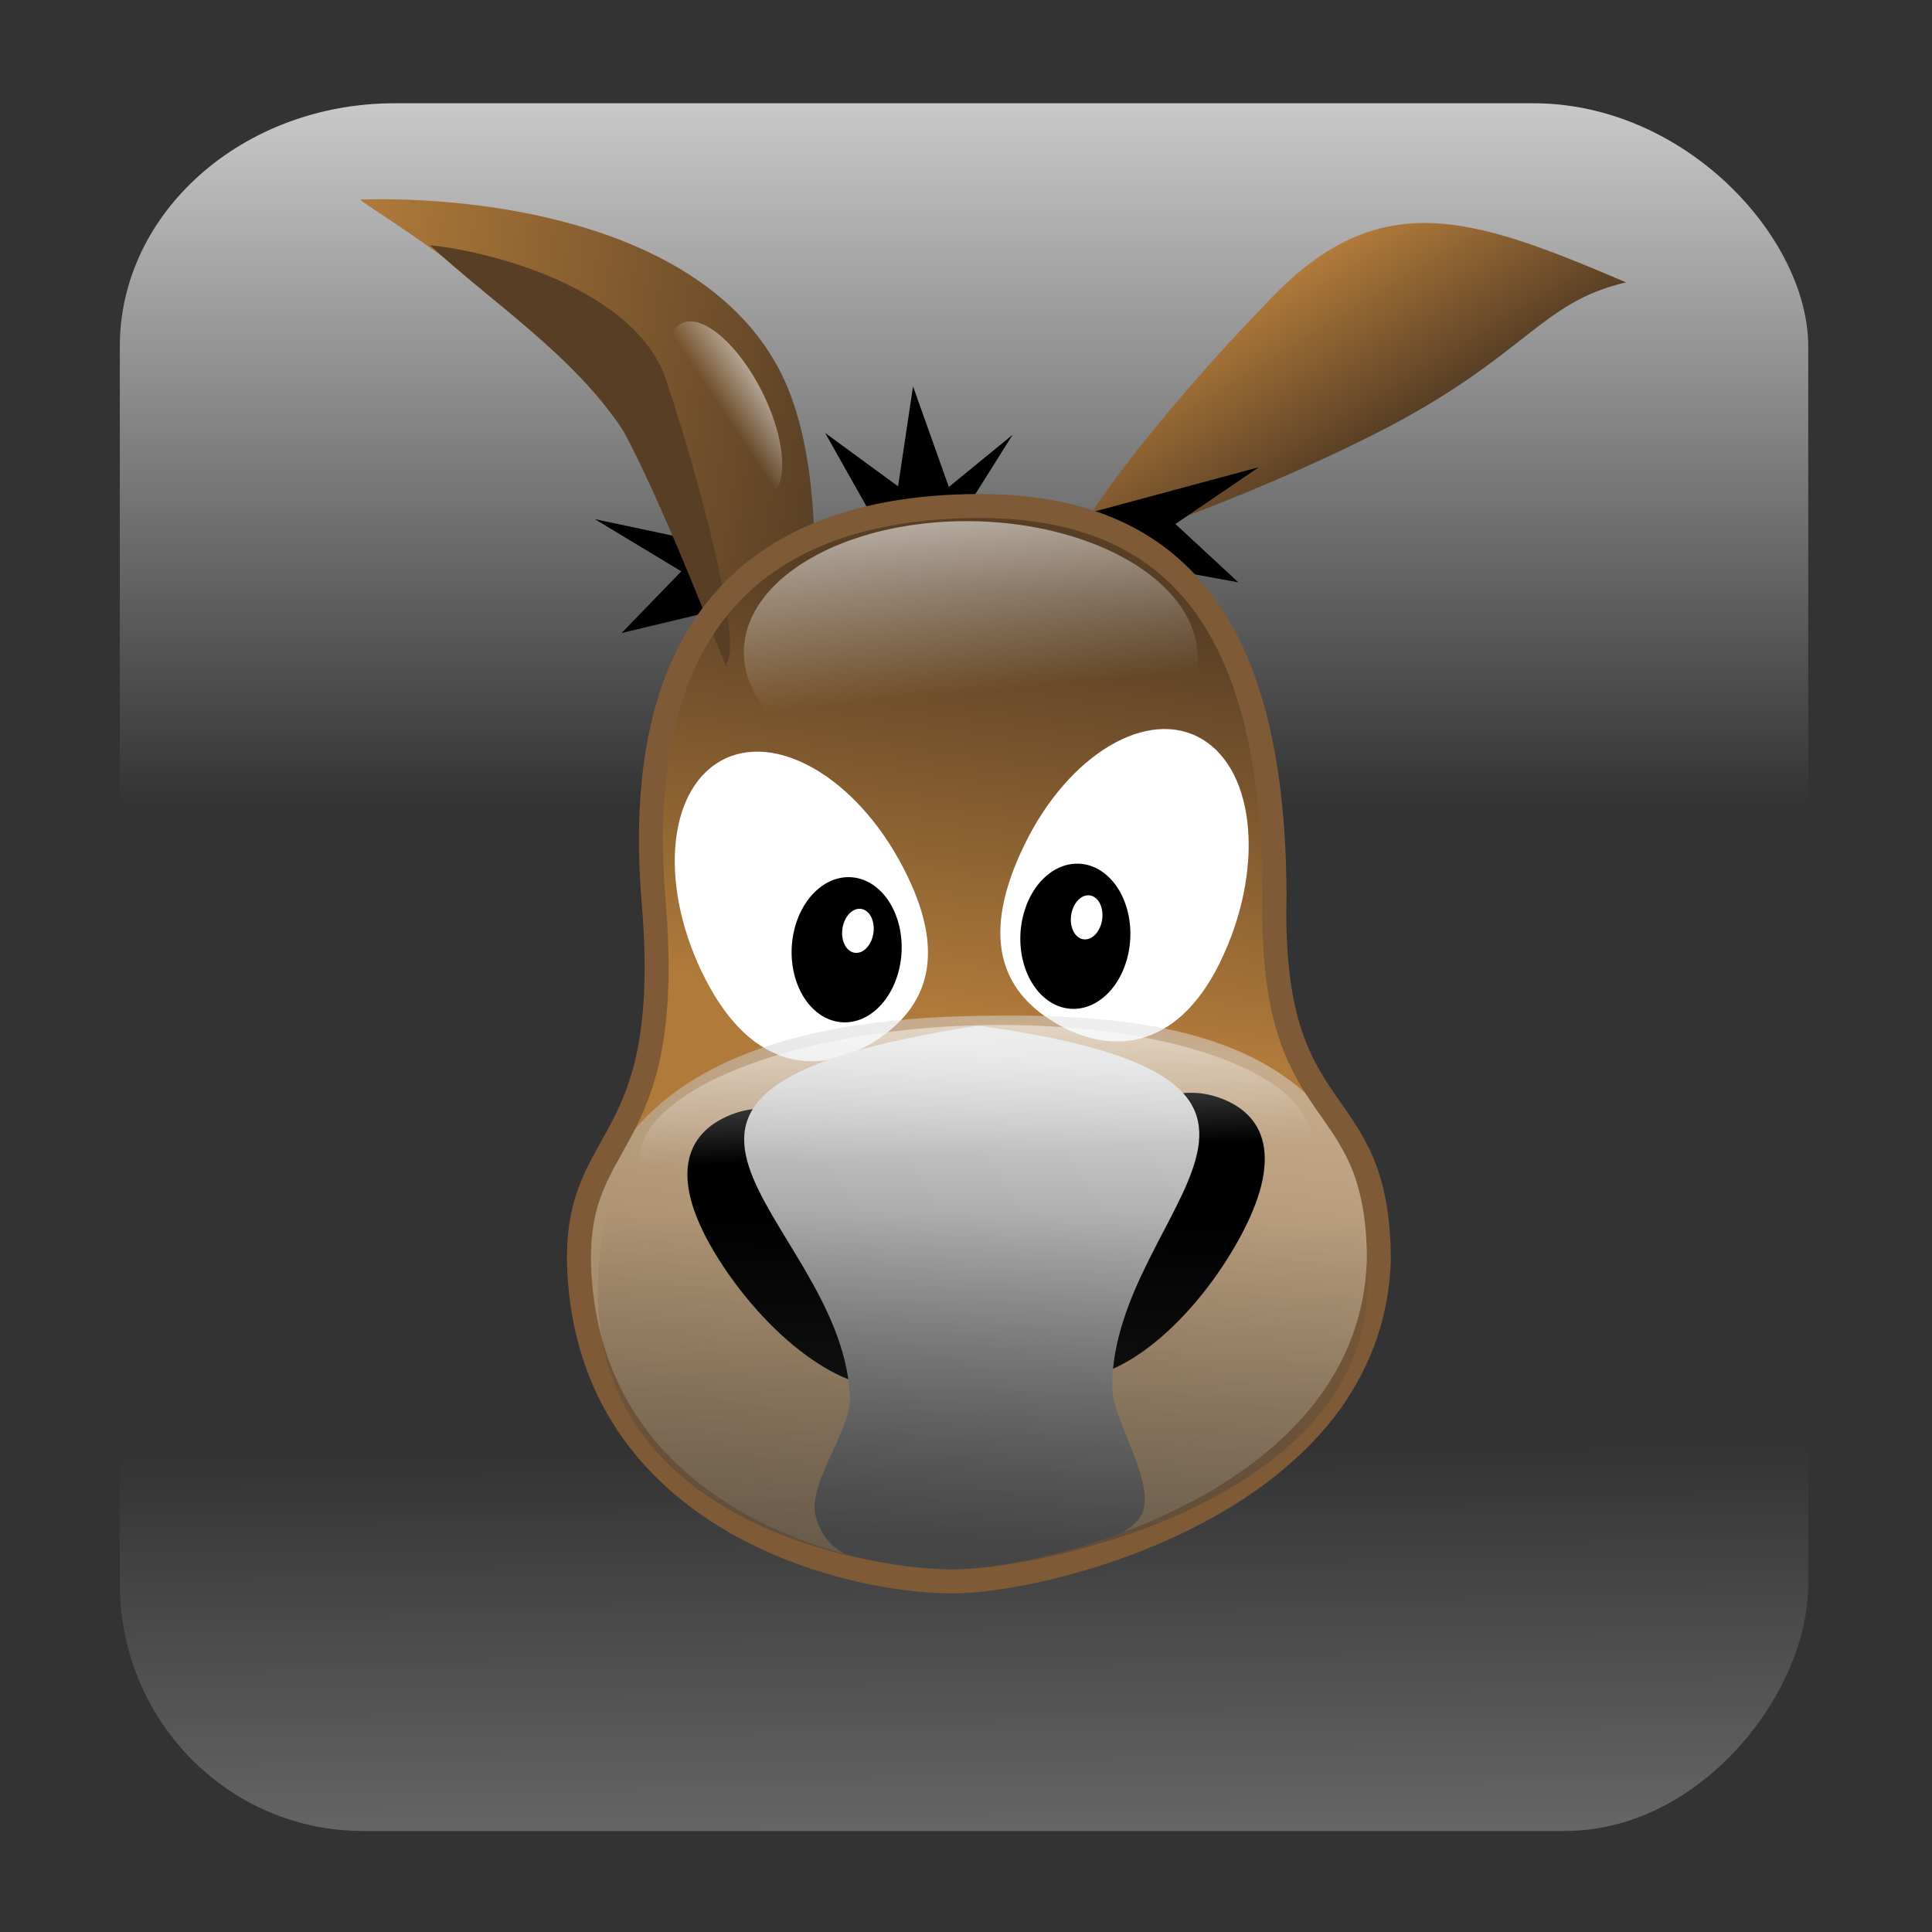 <?xml version="1.0" encoding="UTF-8" standalone="no"?>
<!-- Created with Inkscape (http://www.inkscape.org/) -->

<svg
   xmlns:dc="http://purl.org/dc/elements/1.1/"
   xmlns:cc="http://creativecommons.org/ns#"
   xmlns:rdf="http://www.w3.org/1999/02/22-rdf-syntax-ns#"
   xmlns:svg="http://www.w3.org/2000/svg"
   xmlns="http://www.w3.org/2000/svg"
   xmlns:xlink="http://www.w3.org/1999/xlink"
   xmlns:sodipodi="http://sodipodi.sourceforge.net/DTD/sodipodi-0.dtd"
   xmlns:inkscape="http://www.inkscape.org/namespaces/inkscape"
   id="svg2"
   sodipodi:version="0.32"
   inkscape:version="0.47pre0 r21549"
   width="256"
   height="256"
   version="1.0"
   sodipodi:docname="amule.svg"
   inkscape:output_extension="org.inkscape.output.svg.inkscape">
  <rect width="100%" height="100%" fill="#333333" stroke="none"/>
  <sodipodi:namedview
     inkscape:window-height="710"
     inkscape:window-width="911"
     inkscape:pageshadow="2"
     inkscape:pageopacity="0.0"
     guidetolerance="10.0"
     gridtolerance="10.0"
     objecttolerance="10.0"
     borderopacity="1.0"
     bordercolor="#666666"
     pagecolor="#ffffff"
     id="base"
     width="48px"
     height="48px"
     inkscape:zoom="1.9453125"
     inkscape:cx="127.74297"
     inkscape:cy="123.92162"
     inkscape:window-x="218"
     inkscape:window-y="194"
     inkscape:current-layer="svg2"
     showgrid="false"
     showguides="true"
     inkscape:guide-bbox="true" />
  <defs
     id="defs5">
    <linearGradient
       inkscape:collect="always"
       xlink:href="#linearGradient812"
       id="linearGradient4182"
       gradientUnits="userSpaceOnUse"
       gradientTransform="scale(1.335,0.749)"
       x1="273.937"
       y1="525.124"
       x2="273.664"
       y2="532.9" />
    <linearGradient
       id="linearGradient820">
      <stop
         style="stop-color:#3f3f3f;stop-opacity:1;"
         offset="0"
         id="stop821" />
      <stop
         style="stop-color:#3f3f3f;stop-opacity:0;"
         offset="1"
         id="stop822" />
    </linearGradient>
    <linearGradient
       inkscape:collect="always"
       xlink:href="#linearGradient820"
       id="linearGradient4192"
       gradientUnits="userSpaceOnUse"
       gradientTransform="matrix(1.15,0.171,-0.126,0.851,111.767,-4.585)"
       x1="56.595"
       y1="97.992"
       x2="52.87"
       y2="77.346" />
    <linearGradient
       id="linearGradient660">
      <stop
         style="stop-color:#4c4c4c;stop-opacity:1;"
         offset="0"
         id="stop661" />
      <stop
         style="stop-color:#dddddf;stop-opacity:1;"
         offset="1"
         id="stop662" />
    </linearGradient>
    <linearGradient
       inkscape:collect="always"
       xlink:href="#linearGradient660"
       id="linearGradient4178"
       gradientUnits="userSpaceOnUse"
       gradientTransform="matrix(0.896,0.133,-0.162,1.091,111.767,-4.585)"
       x1="64.442"
       y1="76.155"
       x2="63.012"
       y2="53.064" />
    <linearGradient
       inkscape:collect="always"
       xlink:href="#linearGradient812"
       id="linearGradient4110"
       gradientUnits="userSpaceOnUse"
       gradientTransform="scale(1.327,0.754)"
       x1="272.714"
       y1="489.518"
       x2="274.315"
       y2="497.948" />
    <linearGradient
       id="linearGradient703">
      <stop
         style="stop-color:#707070;stop-opacity:1;"
         offset="0"
         id="stop704" />
      <stop
         style="stop-color:#dddddf;stop-opacity:1;"
         offset="1"
         id="stop705" />
    </linearGradient>
    <linearGradient
       inkscape:collect="always"
       xlink:href="#linearGradient703"
       id="linearGradient4135"
       gradientUnits="userSpaceOnUse"
       gradientTransform="matrix(1.155,0.172,-0.126,0.847,111.767,-4.585)"
       x1="54.122"
       y1="99.152"
       x2="53.696"
       y2="66.149" />
    <linearGradient
       inkscape:collect="always"
       xlink:href="#linearGradient676"
       id="linearGradient4070"
       gradientUnits="userSpaceOnUse"
       gradientTransform="matrix(0.851,0.126,-0.171,1.15,111.767,-4.585)"
       x1="72.467"
       y1="48.528"
       x2="72.467"
       y2="29.315" />
    <linearGradient
       id="linearGradient812">
      <stop
         style="stop-color:#ffffff;stop-opacity:0.553;"
         offset="0"
         id="stop813" />
      <stop
         style="stop-color:#ffffff;stop-opacity:0;"
         offset="1"
         id="stop814" />
    </linearGradient>
    <linearGradient
       inkscape:collect="always"
       xlink:href="#linearGradient812"
       id="linearGradient3987"
       gradientUnits="userSpaceOnUse"
       gradientTransform="scale(0.707,1.414)"
       x1="498.811"
       y1="255.803"
       x2="494.498"
       y2="256.7" />
    <linearGradient
       inkscape:collect="always"
       xlink:href="#linearGradient676"
       id="linearGradient4030"
       gradientUnits="userSpaceOnUse"
       gradientTransform="matrix(0.924,0.137,-0.157,1.059,111.767,-4.585)"
       x1="24.478"
       y1="31.426"
       x2="53.135"
       y2="31.426" />
    <linearGradient
       id="linearGradient676">
      <stop
         style="stop-color:#b07a3a;stop-opacity:1;"
         offset="0"
         id="stop677" />
      <stop
         style="stop-color:#573e25;stop-opacity:1;"
         offset="1"
         id="stop678" />
    </linearGradient>
    <linearGradient
       inkscape:collect="always"
       xlink:href="#linearGradient676"
       id="linearGradient4138"
       gradientUnits="userSpaceOnUse"
       gradientTransform="matrix(0.287,0.423,-1.434,0.883,162.158,-35.078)"
       x1="112.58"
       y1="10.942"
       x2="131.318"
       y2="10.942" />
    <linearGradient
       inkscape:collect="always"
       id="linearGradient3169">
      <stop
         style="stop-color:#ffffff;stop-opacity:1;"
         offset="0"
         id="stop3171" />
      <stop
         style="stop-color:#ffffff;stop-opacity:0;"
         offset="1"
         id="stop3173" />
    </linearGradient>
    <linearGradient
       inkscape:collect="always"
       xlink:href="#linearGradient3169"
       id="linearGradient3507"
       gradientUnits="userSpaceOnUse"
       gradientTransform="matrix(5.398,0,0,8.679,-1.815,-269.381)"
       x1="23.229"
       y1="-12.322"
       x2="23.133"
       y2="8.92" />
    <linearGradient
       inkscape:collect="always"
       xlink:href="#linearGradient3169"
       id="linearGradient3510"
       gradientUnits="userSpaceOnUse"
       gradientTransform="matrix(5.398,0,0,8.547,-1.815,-12.68)"
       x1="24"
       y1="0.649"
       x2="24"
       y2="13.971" />
  </defs>
  <rect
     style="opacity:0.897;fill:url(#linearGradient3510);fill-opacity:1;stroke:none;stroke-width:6.636;stroke-miterlimit:4;stroke-dasharray:none;stroke-opacity:1"
     id="rect3167"
     width="223.726"
     height="168.055"
     x="15.875"
     y="13.682"
     rx="36.424"
     ry="32.227" />
  <rect
     ry="32.726"
     rx="32.185"
     y="-242.611"
     x="15.875"
     height="170.656"
     width="223.726"
     id="rect3177"
     style="opacity:0.897;fill:url(#linearGradient3507);fill-opacity:1;stroke:none;stroke-width:6.636;stroke-miterlimit:4;stroke-dasharray:none;stroke-opacity:1"
     transform="scale(1,-1)" />
  <g
     id="g4201"
     transform="matrix(2.543,0,0,2.543,-286.857,-18.02)">
    <path
       sodipodi:nodetypes="ccccccc"
       id="path792"
       d="M 145.191,40.07 L 148.302,36.856 L 143.797,34.137 L 154.884,36.487 L 147.488,42.92 L 149.57,39.023 L 145.191,40.07 z"
       style="font-size:12px;fill-rule:evenodd" />
    <path
       sodipodi:nodetypes="ccccccc"
       id="path795"
       d="M 160.377,27.219 L 159.598,32.427 L 155.798,29.647 L 160.441,37.891 L 165.567,29.74 L 162.243,32.46 L 160.377,27.219 z"
       style="font-size:12px;fill-rule:evenodd" />
    <path
       sodipodi:nodetypes="ccccc"
       id="path983"
       d="M 197.53,21.799 C 189.403,18.332 184.557,16.631 178.703,22.975 C 173.543,28.294 168.557,34.719 168.841,35.662 C 168.963,36.15 177.442,33.233 184.434,29.698 C 192.328,25.708 192.98,22.849 197.53,21.799 z"
       style="font-size:12px;fill:url(#linearGradient4138);fill-rule:evenodd;stroke-width:1.25" />
    <path
       sodipodi:nodetypes="ccccccc"
       id="path796"
       d="M 177.329,37.43 L 174.049,34.389 L 178.399,31.43 L 167.456,34.378 L 175.19,40.4 L 172.899,36.621 L 177.329,37.43 z"
       style="font-size:12px;fill-rule:evenodd" />
    <path
       sodipodi:nodetypes="cssss"
       id="path799"
       d="M 157.193,42.809 C 157.262,43.136 154.173,43.18 152.325,43.588 C 150.817,43.922 148.241,45.509 148.065,45.165 C 147.763,44.565 150.212,41.972 151.441,41.705 C 153.188,41.325 157.062,42.203 157.193,42.809 z"
       style="font-size:12px;fill-rule:evenodd;stroke-width:1" />
    <path
       sodipodi:nodetypes="cssss"
       id="path800"
       d="M 173.006,40.792 C 175.044,41.006 177.322,43.218 177.041,44.02 C 176.906,44.402 174.588,43.071 172.615,42.793 C 171.656,42.666 168.298,43.195 168.175,42.673 C 167.98,41.937 171.935,40.68 173.006,40.792 z"
       style="font-size:12px;fill-rule:evenodd;stroke-width:1" />
    <path
       sodipodi:nodetypes="csccc"
       id="path793"
       d="M 131.614,17.48 C 137.952,17.311 149.247,18.701 153.336,26.21 C 157.563,33.973 153.488,51.123 153.335,51.124 C 152.967,51.353 150.547,37.83 146.066,30.534 C 141.586,23.238 131.079,17.456 131.614,17.48 z"
       style="font-size:12px;fill:url(#linearGradient4030);fill-rule:evenodd;stroke:none;stroke-width:1.25" />
    <path
       transform="matrix(0.668,-0.475,0.45,0.838,-246.739,-110.067)"
       sodipodi:ry="5.3125458"
       sodipodi:rx="2.65625"
       sodipodi:cy="363.60992"
       sodipodi:cx="349.84491"
       d="M 352.501,363.61 A 2.656,5.313 0 1 1 347.189,363.61 A 2.656,5.313 0 1 1 352.501,363.61 z"
       id="path852"
       style="fill:url(#linearGradient3987);fill-opacity:1;fill-rule:evenodd;stroke:none;stroke-width:1pt;stroke-linecap:butt;stroke-linejoin:miter;stroke-opacity:1"
       sodipodi:type="arc" />
    <path
       sodipodi:nodetypes="cscsscs"
       id="path798"
       d="M 179.369,53.799 C 179.09,66.179 184.785,63.416 184.805,72.727 C 184.43,85.196 168.015,89.34 162.903,89.478 C 157.791,89.617 144.13,86.658 143.172,73.781 C 142.564,65.735 148.163,67.664 147.017,54.074 C 145.766,39.012 153.009,33.735 163.233,33.458 C 173.456,33.18 179.342,38.646 179.369,53.799 z"
       style="font-size:12px;fill:url(#linearGradient4070);fill-rule:evenodd;stroke-width:0.988;stroke-opacity:0.919" />
    <path
       sodipodi:nodetypes="ccccc"
       id="path801"
       d="M 159.635,51.869 C 162.188,56.456 161.313,59.362 158.595,61.205 C 155.878,63.047 152.346,63.129 149.793,58.541 C 147.24,53.954 147.373,48.741 150.091,46.898 C 152.809,45.055 157.082,47.281 159.635,51.869 z"
       style="font-size:12px;fill:#ffffff;fill-rule:evenodd" />
    <path
       sodipodi:nodetypes="ccccc"
       id="path803"
       d="M 166.19,51.088 C 163.889,55.808 164.92,58.662 167.734,60.354 C 170.548,62.047 174.078,61.937 176.379,57.218 C 178.68,52.498 178.264,47.3 175.451,45.608 C 172.637,43.915 168.491,46.369 166.19,51.088 z"
       style="font-size:12px;fill:#ffffff;fill-rule:evenodd" />
    <path
       sodipodi:nodetypes="cscsc"
       id="path794"
       d="M 150.64,41.653 C 151.563,40.697 149.118,31.69 147.591,27.133 C 146.2,22.271 138.598,20.205 135.206,19.863 C 138.425,22.846 142.728,25.625 145.293,29.554 C 147.783,34.179 151.107,43.273 150.64,41.653 z"
       style="font-size:12px;fill:#573e25;fill-opacity:1;fill-rule:evenodd" />
    <path
       sodipodi:nodetypes="ccscs"
       id="path805"
       d="M 184.685,74.068 C 184.792,85.513 167.859,89.344 162.747,89.482 C 157.635,89.621 143.452,86.968 143.052,75.128 C 142.656,63.368 152.792,60.313 163.016,60.036 C 173.239,59.759 184.559,60.841 184.685,74.068 z"
       style="font-size:12px;fill:url(#linearGradient4135);fill-opacity:0.5;fill-rule:evenodd;stroke-width:0.988;stroke-opacity:0.919" />
    <path
       transform="matrix(1.321,2.2179229e-2,-2.2994649e-2,1.369,-308.928,-478.851)"
       sodipodi:ry="5.0823364"
       sodipodi:rx="8.9493256"
       sodipodi:cy="373.97961"
       sodipodi:cx="364.0506"
       d="M 373,373.98 A 8.949,5.082 0 1 1 355.101,373.98 A 8.949,5.082 0 1 1 373,373.98 z"
       id="path815"
       style="fill:url(#linearGradient4110);fill-opacity:1;fill-rule:evenodd;stroke:none;stroke-width:1pt;stroke-linecap:butt;stroke-linejoin:miter;stroke-opacity:1"
       sodipodi:type="arc" />
    <path
       sodipodi:nodetypes="ccccc"
       id="path806"
       d="M 177.083,72.143 C 179.747,67.624 178.825,65.264 176.511,64.349 C 174.198,63.434 171.368,64.31 168.703,68.829 C 166.039,73.347 165.754,77.752 168.068,78.668 C 170.382,79.583 174.418,76.661 177.083,72.143 z"
       style="font-size:12px;fill-rule:evenodd;stroke-width:0.68" />
    <path
       sodipodi:nodetypes="ccccc"
       id="path807"
       d="M 150.499,73.084 C 147.594,68.717 148.386,66.311 150.647,65.272 C 152.908,64.233 155.781,64.954 158.687,69.321 C 161.593,73.689 162.115,78.072 159.854,79.111 C 157.593,80.15 153.405,77.452 150.499,73.084 z"
       style="font-size:12px;fill-rule:evenodd;stroke-width:0.68" />
    <path
       sodipodi:nodetypes="cscsscs"
       id="path808"
       d="M 170.749,79.289 C 170.729,81.049 172.808,83.891 172.395,85.715 C 171.982,87.54 166.729,88.631 163.432,88.942 C 157.332,89.107 155.821,87.922 155.315,86.137 C 154.809,84.353 157.329,81.464 157.079,79.66 C 156.466,70.358 141.459,63.948 163.783,60.527 C 184.598,63.419 170.843,69.911 170.749,79.289 z"
       style="font-size:12px;fill:url(#linearGradient4178);fill-rule:evenodd" />
    <path
       sodipodi:nodetypes="cscsscs"
       id="path809"
       d="M 179.213,53.803 C 178.934,66.183 184.629,63.42 184.649,72.731 C 184.273,85.2 167.859,89.344 162.747,89.482 C 157.635,89.621 143.974,86.662 143.016,73.785 C 142.408,65.739 148.006,67.668 146.861,54.078 C 145.609,39.017 152.853,33.739 163.076,33.462 C 173.3,33.185 179.186,38.651 179.213,53.803 z"
       style="font-size:12px;fill:none;fill-rule:evenodd;stroke:#7e5a36;stroke-width:1.25;stroke-opacity:1" />
    <path
       sodipodi:nodetypes="ccscs"
       id="path842"
       d="M 184.052,73.855 C 184.141,84.965 167.832,88.704 162.909,88.845 C 157.987,88.986 144.334,86.427 143.963,74.934 C 143.596,63.518 153.359,60.541 163.204,60.26 C 173.048,59.978 183.946,61.016 184.052,73.855 z"
       style="font-size:12px;fill:url(#linearGradient4192);fill-opacity:0.5;fill-rule:evenodd;stroke-width:0.988;stroke-opacity:0.919" />
    <path
       transform="matrix(1.93,-0.11,0.26,1.282,-651.087,-404.064)"
       sodipodi:ry="5.0823669"
       sodipodi:rx="9.059845"
       sodipodi:cy="399.17038"
       sodipodi:cx="368.35953"
       d="M 377.419,399.17 A 9.06,5.082 0 1 1 359.3,399.17 A 9.06,5.082 0 1 1 377.419,399.17 z"
       id="path810"
       style="fill:url(#linearGradient4182);fill-opacity:1;fill-rule:evenodd;stroke:none;stroke-width:1pt;stroke-linecap:butt;stroke-linejoin:miter;stroke-opacity:1"
       sodipodi:type="arc" />
    <path
       transform="matrix(1.465,-7.7337937e-2,7.8137457e-3,1.674,-342.366,-265.149)"
       sodipodi:ry="2.2576904"
       sodipodi:rx="1.9566803"
       sodipodi:cy="207.83772"
       sodipodi:cx="347.83392"
       d="M 349.791,207.838 A 1.957,2.258 0 1 1 345.877,207.838 A 1.957,2.258 0 1 1 349.791,207.838 z"
       id="path804"
       style="font-size:12px;fill-rule:evenodd;stroke-width:1"
       sodipodi:type="arc" />
    <path
       transform="matrix(1.465,-7.7337937e-2,7.8137457e-3,1.674,-354.283,-264.446)"
       sodipodi:ry="2.2576904"
       sodipodi:rx="1.9566803"
       sodipodi:cy="207.83772"
       sodipodi:cx="347.83392"
       d="M 349.791,207.838 A 1.957,2.258 0 1 1 345.877,207.838 A 1.957,2.258 0 1 1 349.791,207.838 z"
       id="path984"
       style="font-size:12px;fill-rule:evenodd;stroke-width:1"
       sodipodi:type="arc" />
    <path
       transform="matrix(0.913,0.136,-0.156,1.051,139.814,-12.576)"
       sodipodi:ry="1.0869789"
       sodipodi:rx="0.88317108"
       sodipodi:cy="58.694347"
       sodipodi:cx="42.460163"
       d="M 43.343,58.694 A 0.883,1.087 0 1 1 41.577,58.694 A 0.883,1.087 0 1 1 43.343,58.694 z"
       id="path974"
       style="fill:#ffffff;fill-opacity:1;fill-rule:evenodd;stroke:none;stroke-width:1pt;stroke-linecap:butt;stroke-linejoin:miter;stroke-opacity:1"
       sodipodi:type="arc" />
    <path
       transform="matrix(0.913,0.136,-0.156,1.051,127.896,-11.874)"
       sodipodi:ry="1.0869789"
       sodipodi:rx="0.88317108"
       sodipodi:cy="58.694347"
       sodipodi:cx="42.460163"
       d="M 43.343,58.694 A 0.883,1.087 0 1 1 41.577,58.694 A 0.883,1.087 0 1 1 43.343,58.694 z"
       id="path985"
       style="fill:#ffffff;fill-opacity:1;fill-rule:evenodd;stroke:none;stroke-width:1pt;stroke-linecap:butt;stroke-linejoin:miter;stroke-opacity:1"
       sodipodi:type="arc" />
  </g>
</svg>
